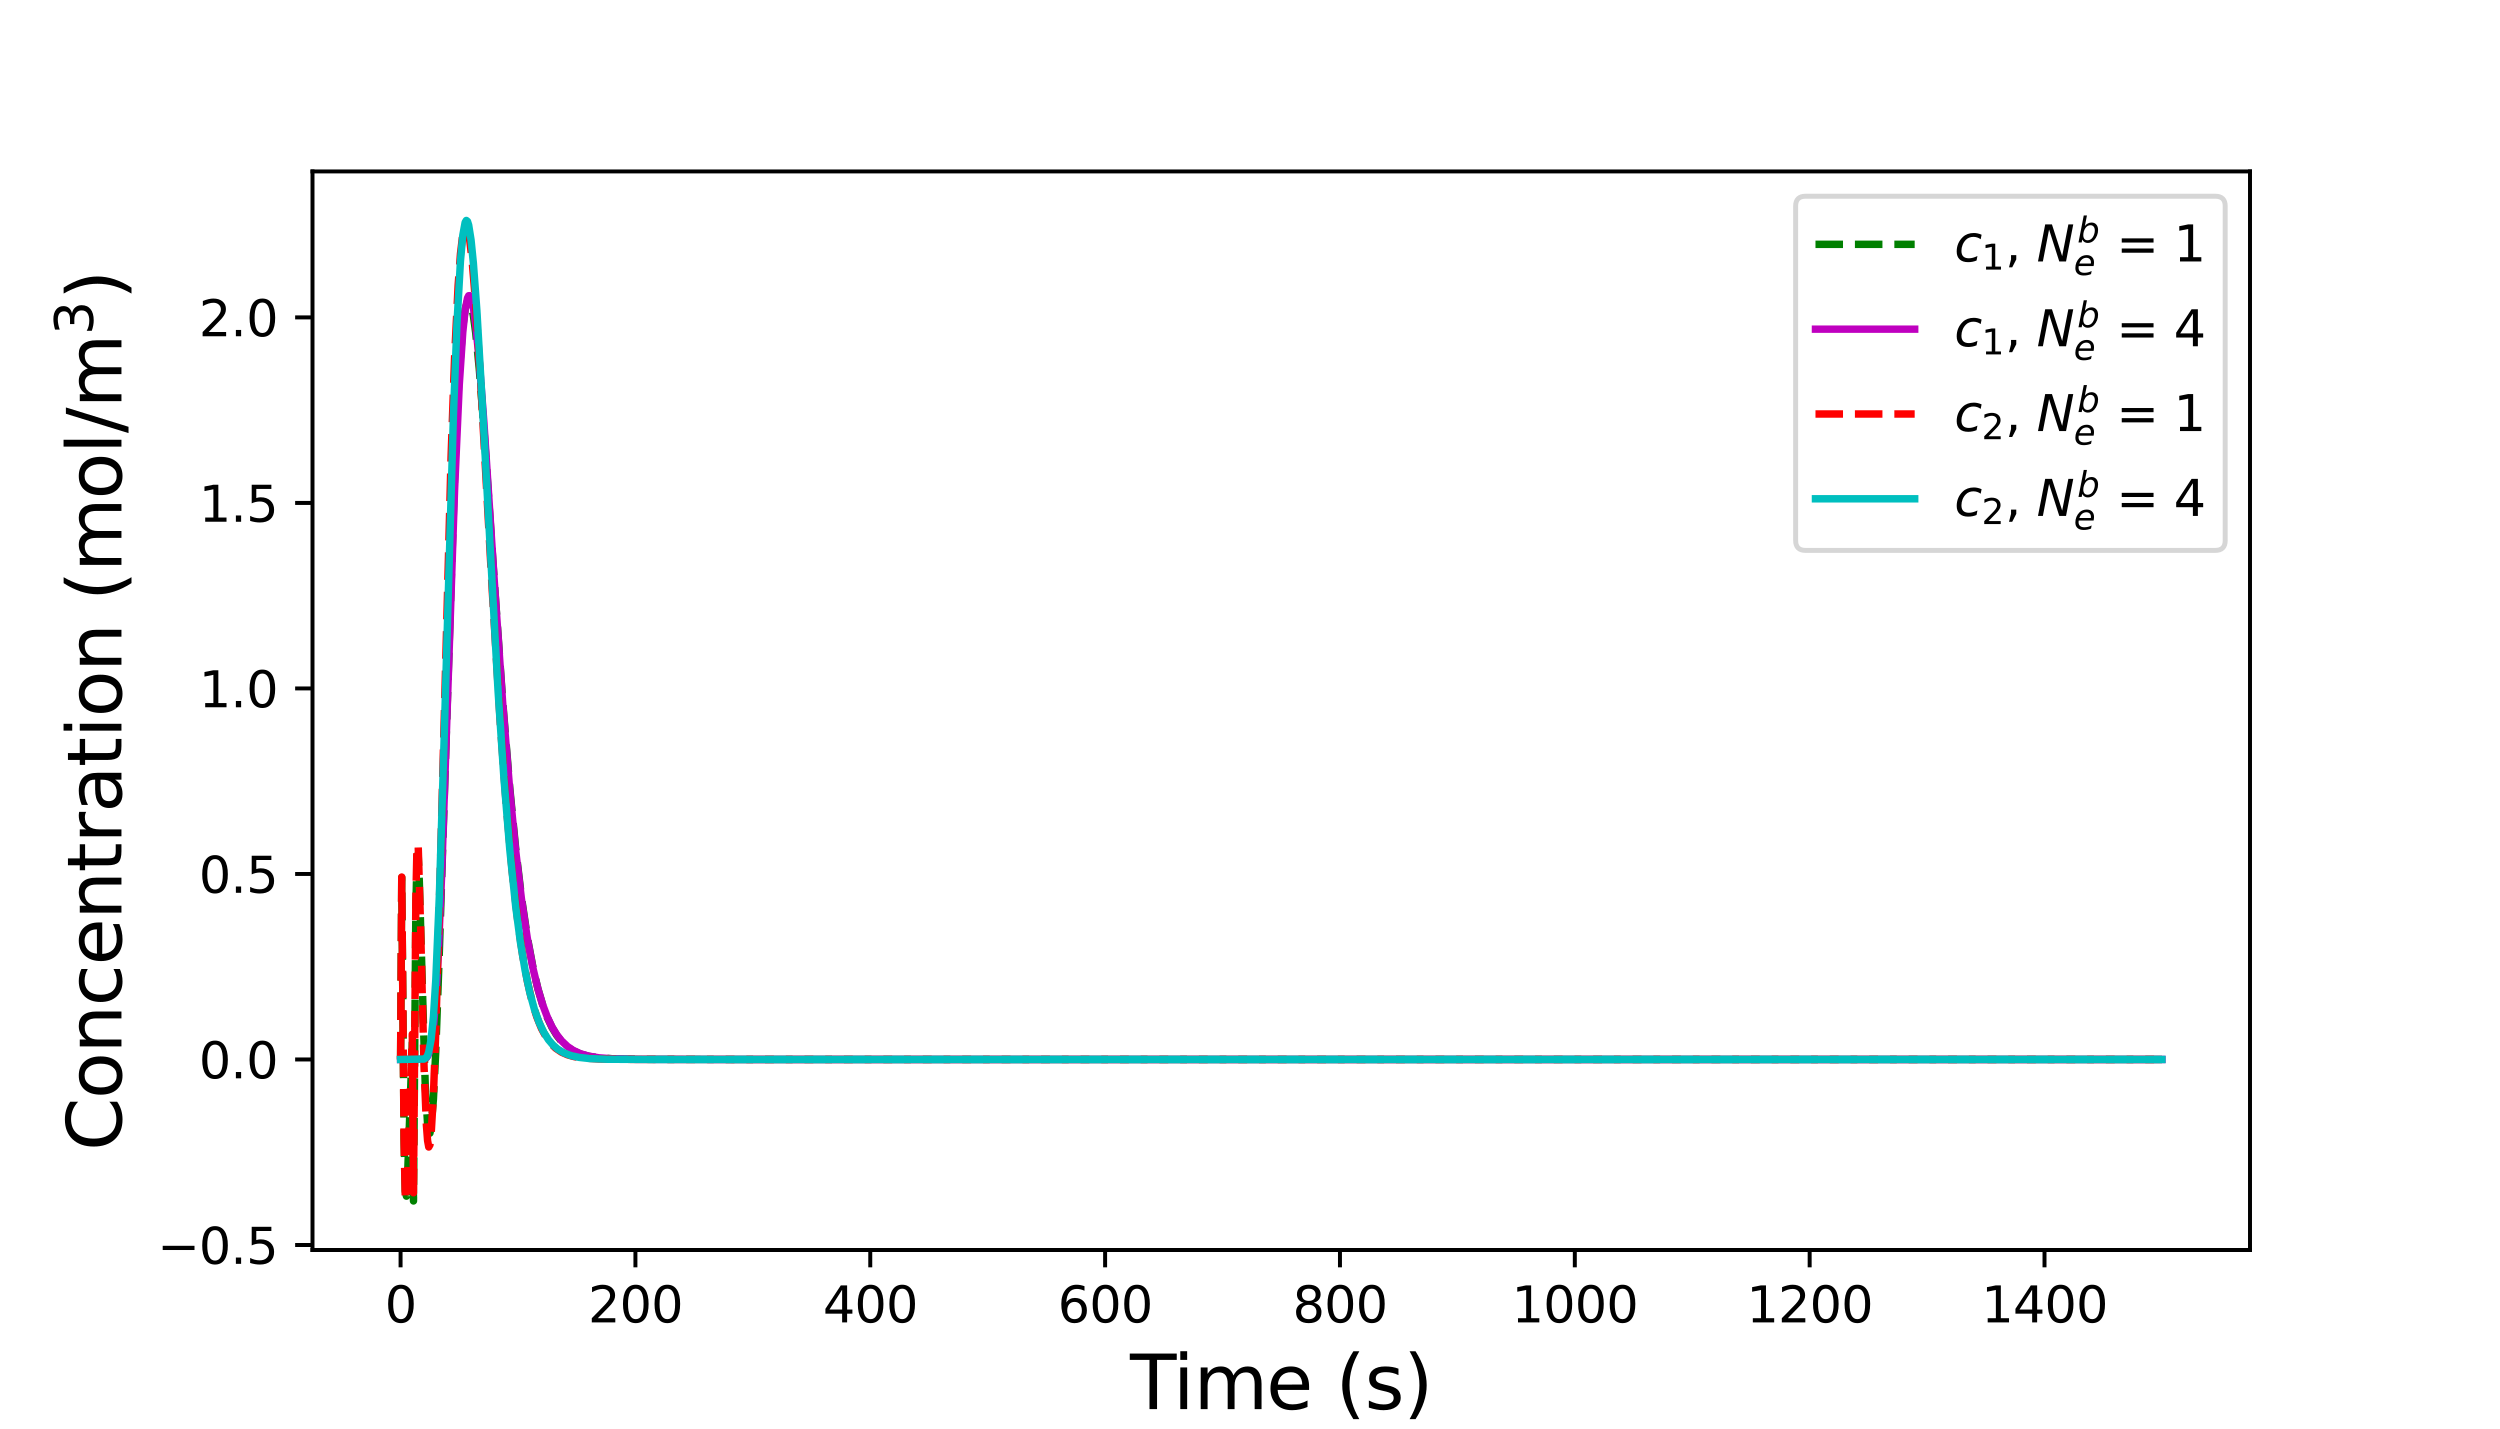<?xml version="1.0" encoding="utf-8" standalone="no"?>
<!DOCTYPE svg PUBLIC "-//W3C//DTD SVG 1.1//EN"
  "http://www.w3.org/Graphics/SVG/1.1/DTD/svg11.dtd">
<svg xmlns:xlink="http://www.w3.org/1999/xlink" width="504pt" height="288pt" viewBox="0 0 504 288" xmlns="http://www.w3.org/2000/svg" version="1.1">
 <defs>
  <style type="text/css">*{stroke-linejoin: round; stroke-linecap: butt}</style>
 </defs>
 <g id="figure_1">
  <g id="patch_1">
   <path d="M 0 288 
L 504 288 
L 504 0 
L 0 0 
z
" style="fill: #ffffff"/>
  </g>
  <g id="axes_1">
   <g id="patch_2">
    <path d="M 63 252 
L 453.6 252 
L 453.6 34.56 
L 63 34.56 
z
" style="fill: #ffffff"/>
   </g>
   <g id="matplotlib.axis_1">
    <g id="xtick_1">
     <g id="line2d_1">
      <defs>
       <path id="m33e3be2c62" d="M 0 0 
L 0 3.5 
" style="stroke: #000000; stroke-width: 0.8"/>
      </defs>
      <g>
       <use xlink:href="#m33e3be2c62" x="80.755" y="252" style="stroke: #000000; stroke-width: 0.8"/>
      </g>
     </g>
     <g id="text_1">
      <!-- 0 -->
      <g transform="translate(77.573 266.598) scale(0.1 -0.1)">
       <defs>
        <path id="DejaVuSans-30" d="M 2034 4250 
Q 1547 4250 1301 3770 
Q 1056 3291 1056 2328 
Q 1056 1369 1301 889 
Q 1547 409 2034 409 
Q 2525 409 2770 889 
Q 3016 1369 3016 2328 
Q 3016 3291 2770 3770 
Q 2525 4250 2034 4250 
z
M 2034 4750 
Q 2819 4750 3233 4129 
Q 3647 3509 3647 2328 
Q 3647 1150 3233 529 
Q 2819 -91 2034 -91 
Q 1250 -91 836 529 
Q 422 1150 422 2328 
Q 422 3509 836 4129 
Q 1250 4750 2034 4750 
z
" transform="scale(0.016)"/>
       </defs>
       <use xlink:href="#DejaVuSans-30"/>
      </g>
     </g>
    </g>
    <g id="xtick_2">
     <g id="line2d_2">
      <g>
       <use xlink:href="#m33e3be2c62" x="128.1" y="252" style="stroke: #000000; stroke-width: 0.8"/>
      </g>
     </g>
     <g id="text_2">
      <!-- 200 -->
      <g transform="translate(118.556 266.598) scale(0.1 -0.1)">
       <defs>
        <path id="DejaVuSans-32" d="M 1228 531 
L 3431 531 
L 3431 0 
L 469 0 
L 469 531 
Q 828 903 1448 1529 
Q 2069 2156 2228 2338 
Q 2531 2678 2651 2914 
Q 2772 3150 2772 3378 
Q 2772 3750 2511 3984 
Q 2250 4219 1831 4219 
Q 1534 4219 1204 4116 
Q 875 4013 500 3803 
L 500 4441 
Q 881 4594 1212 4672 
Q 1544 4750 1819 4750 
Q 2544 4750 2975 4387 
Q 3406 4025 3406 3419 
Q 3406 3131 3298 2873 
Q 3191 2616 2906 2266 
Q 2828 2175 2409 1742 
Q 1991 1309 1228 531 
z
" transform="scale(0.016)"/>
       </defs>
       <use xlink:href="#DejaVuSans-32"/>
       <use xlink:href="#DejaVuSans-30" x="63.623"/>
       <use xlink:href="#DejaVuSans-30" x="127.246"/>
      </g>
     </g>
    </g>
    <g id="xtick_3">
     <g id="line2d_3">
      <g>
       <use xlink:href="#m33e3be2c62" x="175.445" y="252" style="stroke: #000000; stroke-width: 0.8"/>
      </g>
     </g>
     <g id="text_3">
      <!-- 400 -->
      <g transform="translate(165.902 266.598) scale(0.1 -0.1)">
       <defs>
        <path id="DejaVuSans-34" d="M 2419 4116 
L 825 1625 
L 2419 1625 
L 2419 4116 
z
M 2253 4666 
L 3047 4666 
L 3047 1625 
L 3713 1625 
L 3713 1100 
L 3047 1100 
L 3047 0 
L 2419 0 
L 2419 1100 
L 313 1100 
L 313 1709 
L 2253 4666 
z
" transform="scale(0.016)"/>
       </defs>
       <use xlink:href="#DejaVuSans-34"/>
       <use xlink:href="#DejaVuSans-30" x="63.623"/>
       <use xlink:href="#DejaVuSans-30" x="127.246"/>
      </g>
     </g>
    </g>
    <g id="xtick_4">
     <g id="line2d_4">
      <g>
       <use xlink:href="#m33e3be2c62" x="222.791" y="252" style="stroke: #000000; stroke-width: 0.8"/>
      </g>
     </g>
     <g id="text_4">
      <!-- 600 -->
      <g transform="translate(213.247 266.598) scale(0.1 -0.1)">
       <defs>
        <path id="DejaVuSans-36" d="M 2113 2584 
Q 1688 2584 1439 2293 
Q 1191 2003 1191 1497 
Q 1191 994 1439 701 
Q 1688 409 2113 409 
Q 2538 409 2786 701 
Q 3034 994 3034 1497 
Q 3034 2003 2786 2293 
Q 2538 2584 2113 2584 
z
M 3366 4563 
L 3366 3988 
Q 3128 4100 2886 4159 
Q 2644 4219 2406 4219 
Q 1781 4219 1451 3797 
Q 1122 3375 1075 2522 
Q 1259 2794 1537 2939 
Q 1816 3084 2150 3084 
Q 2853 3084 3261 2657 
Q 3669 2231 3669 1497 
Q 3669 778 3244 343 
Q 2819 -91 2113 -91 
Q 1303 -91 875 529 
Q 447 1150 447 2328 
Q 447 3434 972 4092 
Q 1497 4750 2381 4750 
Q 2619 4750 2861 4703 
Q 3103 4656 3366 4563 
z
" transform="scale(0.016)"/>
       </defs>
       <use xlink:href="#DejaVuSans-36"/>
       <use xlink:href="#DejaVuSans-30" x="63.623"/>
       <use xlink:href="#DejaVuSans-30" x="127.246"/>
      </g>
     </g>
    </g>
    <g id="xtick_5">
     <g id="line2d_5">
      <g>
       <use xlink:href="#m33e3be2c62" x="270.136" y="252" style="stroke: #000000; stroke-width: 0.8"/>
      </g>
     </g>
     <g id="text_5">
      <!-- 800 -->
      <g transform="translate(260.593 266.598) scale(0.1 -0.1)">
       <defs>
        <path id="DejaVuSans-38" d="M 2034 2216 
Q 1584 2216 1326 1975 
Q 1069 1734 1069 1313 
Q 1069 891 1326 650 
Q 1584 409 2034 409 
Q 2484 409 2743 651 
Q 3003 894 3003 1313 
Q 3003 1734 2745 1975 
Q 2488 2216 2034 2216 
z
M 1403 2484 
Q 997 2584 770 2862 
Q 544 3141 544 3541 
Q 544 4100 942 4425 
Q 1341 4750 2034 4750 
Q 2731 4750 3128 4425 
Q 3525 4100 3525 3541 
Q 3525 3141 3298 2862 
Q 3072 2584 2669 2484 
Q 3125 2378 3379 2068 
Q 3634 1759 3634 1313 
Q 3634 634 3220 271 
Q 2806 -91 2034 -91 
Q 1263 -91 848 271 
Q 434 634 434 1313 
Q 434 1759 690 2068 
Q 947 2378 1403 2484 
z
M 1172 3481 
Q 1172 3119 1398 2916 
Q 1625 2713 2034 2713 
Q 2441 2713 2670 2916 
Q 2900 3119 2900 3481 
Q 2900 3844 2670 4047 
Q 2441 4250 2034 4250 
Q 1625 4250 1398 4047 
Q 1172 3844 1172 3481 
z
" transform="scale(0.016)"/>
       </defs>
       <use xlink:href="#DejaVuSans-38"/>
       <use xlink:href="#DejaVuSans-30" x="63.623"/>
       <use xlink:href="#DejaVuSans-30" x="127.246"/>
      </g>
     </g>
    </g>
    <g id="xtick_6">
     <g id="line2d_6">
      <g>
       <use xlink:href="#m33e3be2c62" x="317.482" y="252" style="stroke: #000000; stroke-width: 0.8"/>
      </g>
     </g>
     <g id="text_6">
      <!-- 1000 -->
      <g transform="translate(304.757 266.598) scale(0.1 -0.1)">
       <defs>
        <path id="DejaVuSans-31" d="M 794 531 
L 1825 531 
L 1825 4091 
L 703 3866 
L 703 4441 
L 1819 4666 
L 2450 4666 
L 2450 531 
L 3481 531 
L 3481 0 
L 794 0 
L 794 531 
z
" transform="scale(0.016)"/>
       </defs>
       <use xlink:href="#DejaVuSans-31"/>
       <use xlink:href="#DejaVuSans-30" x="63.623"/>
       <use xlink:href="#DejaVuSans-30" x="127.246"/>
       <use xlink:href="#DejaVuSans-30" x="190.869"/>
      </g>
     </g>
    </g>
    <g id="xtick_7">
     <g id="line2d_7">
      <g>
       <use xlink:href="#m33e3be2c62" x="364.827" y="252" style="stroke: #000000; stroke-width: 0.8"/>
      </g>
     </g>
     <g id="text_7">
      <!-- 1200 -->
      <g transform="translate(352.102 266.598) scale(0.1 -0.1)">
       <use xlink:href="#DejaVuSans-31"/>
       <use xlink:href="#DejaVuSans-32" x="63.623"/>
       <use xlink:href="#DejaVuSans-30" x="127.246"/>
       <use xlink:href="#DejaVuSans-30" x="190.869"/>
      </g>
     </g>
    </g>
    <g id="xtick_8">
     <g id="line2d_8">
      <g>
       <use xlink:href="#m33e3be2c62" x="412.173" y="252" style="stroke: #000000; stroke-width: 0.8"/>
      </g>
     </g>
     <g id="text_8">
      <!-- 1400 -->
      <g transform="translate(399.448 266.598) scale(0.1 -0.1)">
       <use xlink:href="#DejaVuSans-31"/>
       <use xlink:href="#DejaVuSans-34" x="63.623"/>
       <use xlink:href="#DejaVuSans-30" x="127.246"/>
       <use xlink:href="#DejaVuSans-30" x="190.869"/>
      </g>
     </g>
    </g>
    <g id="text_9">
     <!-- Time (s) -->
     <g transform="translate(227.807 284.076) scale(0.15 -0.15)">
      <defs>
       <path id="DejaVuSans-54" d="M -19 4666 
L 3928 4666 
L 3928 4134 
L 2272 4134 
L 2272 0 
L 1638 0 
L 1638 4134 
L -19 4134 
L -19 4666 
z
" transform="scale(0.016)"/>
       <path id="DejaVuSans-69" d="M 603 3500 
L 1178 3500 
L 1178 0 
L 603 0 
L 603 3500 
z
M 603 4863 
L 1178 4863 
L 1178 4134 
L 603 4134 
L 603 4863 
z
" transform="scale(0.016)"/>
       <path id="DejaVuSans-6d" d="M 3328 2828 
Q 3544 3216 3844 3400 
Q 4144 3584 4550 3584 
Q 5097 3584 5394 3201 
Q 5691 2819 5691 2113 
L 5691 0 
L 5113 0 
L 5113 2094 
Q 5113 2597 4934 2840 
Q 4756 3084 4391 3084 
Q 3944 3084 3684 2787 
Q 3425 2491 3425 1978 
L 3425 0 
L 2847 0 
L 2847 2094 
Q 2847 2600 2669 2842 
Q 2491 3084 2119 3084 
Q 1678 3084 1418 2786 
Q 1159 2488 1159 1978 
L 1159 0 
L 581 0 
L 581 3500 
L 1159 3500 
L 1159 2956 
Q 1356 3278 1631 3431 
Q 1906 3584 2284 3584 
Q 2666 3584 2933 3390 
Q 3200 3197 3328 2828 
z
" transform="scale(0.016)"/>
       <path id="DejaVuSans-65" d="M 3597 1894 
L 3597 1613 
L 953 1613 
Q 991 1019 1311 708 
Q 1631 397 2203 397 
Q 2534 397 2845 478 
Q 3156 559 3463 722 
L 3463 178 
Q 3153 47 2828 -22 
Q 2503 -91 2169 -91 
Q 1331 -91 842 396 
Q 353 884 353 1716 
Q 353 2575 817 3079 
Q 1281 3584 2069 3584 
Q 2775 3584 3186 3129 
Q 3597 2675 3597 1894 
z
M 3022 2063 
Q 3016 2534 2758 2815 
Q 2500 3097 2075 3097 
Q 1594 3097 1305 2825 
Q 1016 2553 972 2059 
L 3022 2063 
z
" transform="scale(0.016)"/>
       <path id="DejaVuSans-20" transform="scale(0.016)"/>
       <path id="DejaVuSans-28" d="M 1984 4856 
Q 1566 4138 1362 3434 
Q 1159 2731 1159 2009 
Q 1159 1288 1364 580 
Q 1569 -128 1984 -844 
L 1484 -844 
Q 1016 -109 783 600 
Q 550 1309 550 2009 
Q 550 2706 781 3412 
Q 1013 4119 1484 4856 
L 1984 4856 
z
" transform="scale(0.016)"/>
       <path id="DejaVuSans-73" d="M 2834 3397 
L 2834 2853 
Q 2591 2978 2328 3040 
Q 2066 3103 1784 3103 
Q 1356 3103 1142 2972 
Q 928 2841 928 2578 
Q 928 2378 1081 2264 
Q 1234 2150 1697 2047 
L 1894 2003 
Q 2506 1872 2764 1633 
Q 3022 1394 3022 966 
Q 3022 478 2636 193 
Q 2250 -91 1575 -91 
Q 1294 -91 989 -36 
Q 684 19 347 128 
L 347 722 
Q 666 556 975 473 
Q 1284 391 1588 391 
Q 1994 391 2212 530 
Q 2431 669 2431 922 
Q 2431 1156 2273 1281 
Q 2116 1406 1581 1522 
L 1381 1569 
Q 847 1681 609 1914 
Q 372 2147 372 2553 
Q 372 3047 722 3315 
Q 1072 3584 1716 3584 
Q 2034 3584 2315 3537 
Q 2597 3491 2834 3397 
z
" transform="scale(0.016)"/>
       <path id="DejaVuSans-29" d="M 513 4856 
L 1013 4856 
Q 1481 4119 1714 3412 
Q 1947 2706 1947 2009 
Q 1947 1309 1714 600 
Q 1481 -109 1013 -844 
L 513 -844 
Q 928 -128 1133 580 
Q 1338 1288 1338 2009 
Q 1338 2731 1133 3434 
Q 928 4138 513 4856 
z
" transform="scale(0.016)"/>
      </defs>
      <use xlink:href="#DejaVuSans-54"/>
      <use xlink:href="#DejaVuSans-69" x="57.959"/>
      <use xlink:href="#DejaVuSans-6d" x="85.742"/>
      <use xlink:href="#DejaVuSans-65" x="183.154"/>
      <use xlink:href="#DejaVuSans-20" x="244.678"/>
      <use xlink:href="#DejaVuSans-28" x="276.465"/>
      <use xlink:href="#DejaVuSans-73" x="315.479"/>
      <use xlink:href="#DejaVuSans-29" x="367.578"/>
     </g>
    </g>
   </g>
   <g id="matplotlib.axis_2">
    <g id="ytick_1">
     <g id="line2d_9">
      <defs>
       <path id="m60b35fdc57" d="M 0 0 
L -3.5 0 
" style="stroke: #000000; stroke-width: 0.8"/>
      </defs>
      <g>
       <use xlink:href="#m60b35fdc57" x="63" y="250.989" style="stroke: #000000; stroke-width: 0.8"/>
      </g>
     </g>
     <g id="text_10">
      <!-- −0.5 -->
      <g transform="translate(31.717 254.789) scale(0.1 -0.1)">
       <defs>
        <path id="DejaVuSans-2212" d="M 678 2272 
L 4684 2272 
L 4684 1741 
L 678 1741 
L 678 2272 
z
" transform="scale(0.016)"/>
        <path id="DejaVuSans-2e" d="M 684 794 
L 1344 794 
L 1344 0 
L 684 0 
L 684 794 
z
" transform="scale(0.016)"/>
        <path id="DejaVuSans-35" d="M 691 4666 
L 3169 4666 
L 3169 4134 
L 1269 4134 
L 1269 2991 
Q 1406 3038 1543 3061 
Q 1681 3084 1819 3084 
Q 2600 3084 3056 2656 
Q 3513 2228 3513 1497 
Q 3513 744 3044 326 
Q 2575 -91 1722 -91 
Q 1428 -91 1123 -41 
Q 819 9 494 109 
L 494 744 
Q 775 591 1075 516 
Q 1375 441 1709 441 
Q 2250 441 2565 725 
Q 2881 1009 2881 1497 
Q 2881 1984 2565 2268 
Q 2250 2553 1709 2553 
Q 1456 2553 1204 2497 
Q 953 2441 691 2322 
L 691 4666 
z
" transform="scale(0.016)"/>
       </defs>
       <use xlink:href="#DejaVuSans-2212"/>
       <use xlink:href="#DejaVuSans-30" x="83.789"/>
       <use xlink:href="#DejaVuSans-2e" x="147.412"/>
       <use xlink:href="#DejaVuSans-35" x="179.199"/>
      </g>
     </g>
    </g>
    <g id="ytick_2">
     <g id="line2d_10">
      <g>
       <use xlink:href="#m60b35fdc57" x="63" y="213.589" style="stroke: #000000; stroke-width: 0.8"/>
      </g>
     </g>
     <g id="text_11">
      <!-- 0.0 -->
      <g transform="translate(40.097 217.388) scale(0.1 -0.1)">
       <use xlink:href="#DejaVuSans-30"/>
       <use xlink:href="#DejaVuSans-2e" x="63.623"/>
       <use xlink:href="#DejaVuSans-30" x="95.41"/>
      </g>
     </g>
    </g>
    <g id="ytick_3">
     <g id="line2d_11">
      <g>
       <use xlink:href="#m60b35fdc57" x="63" y="176.189" style="stroke: #000000; stroke-width: 0.8"/>
      </g>
     </g>
     <g id="text_12">
      <!-- 0.5 -->
      <g transform="translate(40.097 179.988) scale(0.1 -0.1)">
       <use xlink:href="#DejaVuSans-30"/>
       <use xlink:href="#DejaVuSans-2e" x="63.623"/>
       <use xlink:href="#DejaVuSans-35" x="95.41"/>
      </g>
     </g>
    </g>
    <g id="ytick_4">
     <g id="line2d_12">
      <g>
       <use xlink:href="#m60b35fdc57" x="63" y="138.789" style="stroke: #000000; stroke-width: 0.8"/>
      </g>
     </g>
     <g id="text_13">
      <!-- 1.0 -->
      <g transform="translate(40.097 142.588) scale(0.1 -0.1)">
       <use xlink:href="#DejaVuSans-31"/>
       <use xlink:href="#DejaVuSans-2e" x="63.623"/>
       <use xlink:href="#DejaVuSans-30" x="95.41"/>
      </g>
     </g>
    </g>
    <g id="ytick_5">
     <g id="line2d_13">
      <g>
       <use xlink:href="#m60b35fdc57" x="63" y="101.388" style="stroke: #000000; stroke-width: 0.8"/>
      </g>
     </g>
     <g id="text_14">
      <!-- 1.5 -->
      <g transform="translate(40.097 105.188) scale(0.1 -0.1)">
       <use xlink:href="#DejaVuSans-31"/>
       <use xlink:href="#DejaVuSans-2e" x="63.623"/>
       <use xlink:href="#DejaVuSans-35" x="95.41"/>
      </g>
     </g>
    </g>
    <g id="ytick_6">
     <g id="line2d_14">
      <g>
       <use xlink:href="#m60b35fdc57" x="63" y="63.988" style="stroke: #000000; stroke-width: 0.8"/>
      </g>
     </g>
     <g id="text_15">
      <!-- 2.0 -->
      <g transform="translate(40.097 67.787) scale(0.1 -0.1)">
       <use xlink:href="#DejaVuSans-32"/>
       <use xlink:href="#DejaVuSans-2e" x="63.623"/>
       <use xlink:href="#DejaVuSans-30" x="95.41"/>
      </g>
     </g>
    </g>
    <g id="text_16">
     <!-- Concentration (mol/m$^3$) -->
     <g transform="translate(24.598 232.005) rotate(-90) scale(0.15 -0.15)">
      <defs>
       <path id="DejaVuSans-43" d="M 4122 4306 
L 4122 3641 
Q 3803 3938 3442 4084 
Q 3081 4231 2675 4231 
Q 1875 4231 1450 3742 
Q 1025 3253 1025 2328 
Q 1025 1406 1450 917 
Q 1875 428 2675 428 
Q 3081 428 3442 575 
Q 3803 722 4122 1019 
L 4122 359 
Q 3791 134 3420 21 
Q 3050 -91 2638 -91 
Q 1578 -91 968 557 
Q 359 1206 359 2328 
Q 359 3453 968 4101 
Q 1578 4750 2638 4750 
Q 3056 4750 3426 4639 
Q 3797 4528 4122 4306 
z
" transform="scale(0.016)"/>
       <path id="DejaVuSans-6f" d="M 1959 3097 
Q 1497 3097 1228 2736 
Q 959 2375 959 1747 
Q 959 1119 1226 758 
Q 1494 397 1959 397 
Q 2419 397 2687 759 
Q 2956 1122 2956 1747 
Q 2956 2369 2687 2733 
Q 2419 3097 1959 3097 
z
M 1959 3584 
Q 2709 3584 3137 3096 
Q 3566 2609 3566 1747 
Q 3566 888 3137 398 
Q 2709 -91 1959 -91 
Q 1206 -91 779 398 
Q 353 888 353 1747 
Q 353 2609 779 3096 
Q 1206 3584 1959 3584 
z
" transform="scale(0.016)"/>
       <path id="DejaVuSans-6e" d="M 3513 2113 
L 3513 0 
L 2938 0 
L 2938 2094 
Q 2938 2591 2744 2837 
Q 2550 3084 2163 3084 
Q 1697 3084 1428 2787 
Q 1159 2491 1159 1978 
L 1159 0 
L 581 0 
L 581 3500 
L 1159 3500 
L 1159 2956 
Q 1366 3272 1645 3428 
Q 1925 3584 2291 3584 
Q 2894 3584 3203 3211 
Q 3513 2838 3513 2113 
z
" transform="scale(0.016)"/>
       <path id="DejaVuSans-63" d="M 3122 3366 
L 3122 2828 
Q 2878 2963 2633 3030 
Q 2388 3097 2138 3097 
Q 1578 3097 1268 2742 
Q 959 2388 959 1747 
Q 959 1106 1268 751 
Q 1578 397 2138 397 
Q 2388 397 2633 464 
Q 2878 531 3122 666 
L 3122 134 
Q 2881 22 2623 -34 
Q 2366 -91 2075 -91 
Q 1284 -91 818 406 
Q 353 903 353 1747 
Q 353 2603 823 3093 
Q 1294 3584 2113 3584 
Q 2378 3584 2631 3529 
Q 2884 3475 3122 3366 
z
" transform="scale(0.016)"/>
       <path id="DejaVuSans-74" d="M 1172 4494 
L 1172 3500 
L 2356 3500 
L 2356 3053 
L 1172 3053 
L 1172 1153 
Q 1172 725 1289 603 
Q 1406 481 1766 481 
L 2356 481 
L 2356 0 
L 1766 0 
Q 1100 0 847 248 
Q 594 497 594 1153 
L 594 3053 
L 172 3053 
L 172 3500 
L 594 3500 
L 594 4494 
L 1172 4494 
z
" transform="scale(0.016)"/>
       <path id="DejaVuSans-72" d="M 2631 2963 
Q 2534 3019 2420 3045 
Q 2306 3072 2169 3072 
Q 1681 3072 1420 2755 
Q 1159 2438 1159 1844 
L 1159 0 
L 581 0 
L 581 3500 
L 1159 3500 
L 1159 2956 
Q 1341 3275 1631 3429 
Q 1922 3584 2338 3584 
Q 2397 3584 2469 3576 
Q 2541 3569 2628 3553 
L 2631 2963 
z
" transform="scale(0.016)"/>
       <path id="DejaVuSans-61" d="M 2194 1759 
Q 1497 1759 1228 1600 
Q 959 1441 959 1056 
Q 959 750 1161 570 
Q 1363 391 1709 391 
Q 2188 391 2477 730 
Q 2766 1069 2766 1631 
L 2766 1759 
L 2194 1759 
z
M 3341 1997 
L 3341 0 
L 2766 0 
L 2766 531 
Q 2569 213 2275 61 
Q 1981 -91 1556 -91 
Q 1019 -91 701 211 
Q 384 513 384 1019 
Q 384 1609 779 1909 
Q 1175 2209 1959 2209 
L 2766 2209 
L 2766 2266 
Q 2766 2663 2505 2880 
Q 2244 3097 1772 3097 
Q 1472 3097 1187 3025 
Q 903 2953 641 2809 
L 641 3341 
Q 956 3463 1253 3523 
Q 1550 3584 1831 3584 
Q 2591 3584 2966 3190 
Q 3341 2797 3341 1997 
z
" transform="scale(0.016)"/>
       <path id="DejaVuSans-6c" d="M 603 4863 
L 1178 4863 
L 1178 0 
L 603 0 
L 603 4863 
z
" transform="scale(0.016)"/>
       <path id="DejaVuSans-2f" d="M 1625 4666 
L 2156 4666 
L 531 -594 
L 0 -594 
L 1625 4666 
z
" transform="scale(0.016)"/>
       <path id="DejaVuSans-33" d="M 2597 2516 
Q 3050 2419 3304 2112 
Q 3559 1806 3559 1356 
Q 3559 666 3084 287 
Q 2609 -91 1734 -91 
Q 1441 -91 1130 -33 
Q 819 25 488 141 
L 488 750 
Q 750 597 1062 519 
Q 1375 441 1716 441 
Q 2309 441 2620 675 
Q 2931 909 2931 1356 
Q 2931 1769 2642 2001 
Q 2353 2234 1838 2234 
L 1294 2234 
L 1294 2753 
L 1863 2753 
Q 2328 2753 2575 2939 
Q 2822 3125 2822 3475 
Q 2822 3834 2567 4026 
Q 2313 4219 1838 4219 
Q 1578 4219 1281 4162 
Q 984 4106 628 3988 
L 628 4550 
Q 988 4650 1302 4700 
Q 1616 4750 1894 4750 
Q 2613 4750 3031 4423 
Q 3450 4097 3450 3541 
Q 3450 3153 3228 2886 
Q 3006 2619 2597 2516 
z
" transform="scale(0.016)"/>
      </defs>
      <use xlink:href="#DejaVuSans-43" transform="translate(0 0.766)"/>
      <use xlink:href="#DejaVuSans-6f" transform="translate(69.824 0.766)"/>
      <use xlink:href="#DejaVuSans-6e" transform="translate(131.006 0.766)"/>
      <use xlink:href="#DejaVuSans-63" transform="translate(194.385 0.766)"/>
      <use xlink:href="#DejaVuSans-65" transform="translate(249.365 0.766)"/>
      <use xlink:href="#DejaVuSans-6e" transform="translate(310.889 0.766)"/>
      <use xlink:href="#DejaVuSans-74" transform="translate(374.268 0.766)"/>
      <use xlink:href="#DejaVuSans-72" transform="translate(413.477 0.766)"/>
      <use xlink:href="#DejaVuSans-61" transform="translate(454.59 0.766)"/>
      <use xlink:href="#DejaVuSans-74" transform="translate(515.869 0.766)"/>
      <use xlink:href="#DejaVuSans-69" transform="translate(555.078 0.766)"/>
      <use xlink:href="#DejaVuSans-6f" transform="translate(582.861 0.766)"/>
      <use xlink:href="#DejaVuSans-6e" transform="translate(644.043 0.766)"/>
      <use xlink:href="#DejaVuSans-20" transform="translate(707.422 0.766)"/>
      <use xlink:href="#DejaVuSans-28" transform="translate(739.209 0.766)"/>
      <use xlink:href="#DejaVuSans-6d" transform="translate(778.223 0.766)"/>
      <use xlink:href="#DejaVuSans-6f" transform="translate(875.635 0.766)"/>
      <use xlink:href="#DejaVuSans-6c" transform="translate(936.816 0.766)"/>
      <use xlink:href="#DejaVuSans-2f" transform="translate(964.6 0.766)"/>
      <use xlink:href="#DejaVuSans-6d" transform="translate(998.291 0.766)"/>
      <use xlink:href="#DejaVuSans-33" transform="translate(1096.66 39.047) scale(0.7)"/>
      <use xlink:href="#DejaVuSans-29" transform="translate(1143.931 0.766)"/>
     </g>
    </g>
   </g>
   <g id="line2d_15">
    <path d="M 80.755 213.589 
L 80.991 176.923 
L 81.465 229.723 
L 81.701 240.154 
L 81.938 241.146 
L 82.175 236.796 
L 83.122 210.256 
L 83.359 242.116 
L 83.832 183.518 
L 84.069 172.563 
L 84.305 172.172 
L 84.542 177.871 
L 85.726 218.7 
L 86.199 226.612 
L 86.436 228.247 
L 86.673 228.443 
L 86.909 227.307 
L 87.383 221.511 
L 87.856 211.813 
L 88.567 192.007 
L 91.881 88.63 
L 92.591 74.97 
L 93.301 65.901 
L 93.775 62.352 
L 94.248 60.678 
L 94.485 60.498 
L 94.721 60.726 
L 94.958 61.34 
L 95.432 63.626 
L 95.905 67.155 
L 96.615 74.337 
L 97.562 86.431 
L 99.456 114.399 
L 101.35 141.46 
L 102.77 158.845 
L 103.954 170.976 
L 105.137 180.977 
L 106.321 189.02 
L 107.505 195.348 
L 108.452 199.358 
L 109.399 202.58 
L 110.345 205.14 
L 111.292 207.154 
L 112.239 208.722 
L 113.186 209.931 
L 114.37 211.05 
L 115.553 211.84 
L 116.974 212.479 
L 118.631 212.939 
L 120.761 213.261 
L 123.839 213.463 
L 129.52 213.565 
L 149.642 213.589 
L 435.845 213.589 
L 435.845 213.589 
" clip-path="url(#p43475ff2a0)" style="fill: none; stroke-dasharray: 5.55,2.4; stroke-dashoffset: 0; stroke: #008000; stroke-width: 1.5"/>
   </g>
   <g id="line2d_16">
    <path d="M 80.755 213.589 
L 85.489 213.523 
L 85.963 213.261 
L 86.199 212.947 
L 86.436 212.432 
L 86.909 210.525 
L 87.383 206.969 
L 87.856 201.237 
L 88.33 193.031 
L 89.04 176.31 
L 90.224 140.92 
L 91.644 98.771 
L 92.591 77.571 
L 93.301 66.935 
L 93.775 62.488 
L 94.248 60.091 
L 94.485 59.621 
L 94.721 59.607 
L 94.958 60.027 
L 95.432 62.059 
L 95.905 65.493 
L 96.615 72.764 
L 97.562 85.245 
L 99.693 117.826 
L 101.35 141.831 
L 102.77 159.339 
L 103.954 171.432 
L 105.137 181.328 
L 106.321 189.242 
L 107.505 195.45 
L 108.452 199.38 
L 109.399 202.539 
L 110.345 205.056 
L 111.292 207.044 
L 112.239 208.601 
L 113.186 209.81 
L 114.37 210.941 
L 115.553 211.749 
L 116.974 212.414 
L 118.631 212.902 
L 120.761 213.252 
L 123.602 213.463 
L 128.573 213.568 
L 146.091 213.589 
L 435.845 213.589 
L 435.845 213.589 
" clip-path="url(#p43475ff2a0)" style="fill: none; stroke: #bf00bf; stroke-width: 1.5; stroke-linecap: square"/>
   </g>
   <g id="line2d_17">
    <path d="M 80.755 213.589 
L 80.991 176.814 
L 81.465 230.694 
L 81.701 241.326 
L 81.938 242.073 
L 82.175 237.183 
L 83.122 208.499 
L 83.359 240.464 
L 83.832 181.313 
L 84.069 170.33 
L 84.305 170.364 
L 84.779 186.376 
L 85.489 215.034 
L 85.963 226.839 
L 86.199 229.946 
L 86.436 231.237 
L 86.673 230.813 
L 86.909 228.804 
L 87.383 220.616 
L 87.856 207.892 
L 88.803 173.732 
L 90.934 92.115 
L 91.644 72.064 
L 92.354 57.591 
L 92.828 51.153 
L 93.301 47.213 
L 93.538 46.136 
L 93.775 45.622 
L 94.011 45.645 
L 94.248 46.176 
L 94.721 48.633 
L 95.195 52.73 
L 95.905 61.361 
L 96.852 76.142 
L 99.219 118.792 
L 100.876 146.075 
L 102.06 162.333 
L 103.244 175.617 
L 104.427 186.083 
L 105.374 192.655 
L 106.321 197.856 
L 107.268 201.904 
L 108.215 205.007 
L 109.162 207.35 
L 110.109 209.096 
L 111.056 210.379 
L 112.003 211.311 
L 113.186 212.116 
L 114.37 212.639 
L 115.79 213.027 
L 117.684 213.304 
L 120.761 213.486 
L 127.153 213.574 
L 154.613 213.589 
L 435.845 213.589 
L 435.845 213.589 
" clip-path="url(#p43475ff2a0)" style="fill: none; stroke-dasharray: 5.55,2.4; stroke-dashoffset: 0; stroke: #ff0000; stroke-width: 1.5"/>
   </g>
   <g id="line2d_18">
    <path d="M 80.755 213.589 
L 85.489 213.504 
L 85.963 213.161 
L 86.199 212.749 
L 86.436 212.071 
L 86.909 209.562 
L 87.383 204.916 
L 87.856 197.509 
L 88.567 180.724 
L 89.513 149.817 
L 91.407 83.809 
L 92.117 65.375 
L 92.828 52.612 
L 93.301 47.425 
L 93.775 44.825 
L 94.011 44.444 
L 94.248 44.638 
L 94.485 45.376 
L 94.958 48.34 
L 95.432 53.036 
L 96.142 62.645 
L 97.325 83.034 
L 100.403 139.239 
L 101.587 156.847 
L 102.77 171.282 
L 103.954 182.683 
L 104.901 189.864 
L 105.848 195.572 
L 106.795 200.043 
L 107.741 203.499 
L 108.688 206.14 
L 109.635 208.135 
L 110.582 209.627 
L 111.529 210.733 
L 112.476 211.544 
L 113.66 212.255 
L 115.08 212.801 
L 116.737 213.17 
L 118.868 213.407 
L 122.419 213.546 
L 131.414 213.588 
L 435.845 213.589 
L 435.845 213.589 
" clip-path="url(#p43475ff2a0)" style="fill: none; stroke: #00bfbf; stroke-width: 1.5; stroke-linecap: square"/>
   </g>
   <g id="patch_3">
    <path d="M 63 252 
L 63 34.56 
" style="fill: none; stroke: #000000; stroke-width: 0.8; stroke-linejoin: miter; stroke-linecap: square"/>
   </g>
   <g id="patch_4">
    <path d="M 453.6 252 
L 453.6 34.56 
" style="fill: none; stroke: #000000; stroke-width: 0.8; stroke-linejoin: miter; stroke-linecap: square"/>
   </g>
   <g id="patch_5">
    <path d="M 63 252 
L 453.6 252 
" style="fill: none; stroke: #000000; stroke-width: 0.8; stroke-linejoin: miter; stroke-linecap: square"/>
   </g>
   <g id="patch_6">
    <path d="M 63 34.56 
L 453.6 34.56 
" style="fill: none; stroke: #000000; stroke-width: 0.8; stroke-linejoin: miter; stroke-linecap: square"/>
   </g>
   <g id="legend_1">
    <g id="patch_7">
     <path d="M 364 110.96 
L 446.6 110.96 
Q 448.6 110.96 448.6 108.96 
L 448.6 41.56 
Q 448.6 39.56 446.6 39.56 
L 364 39.56 
Q 362 39.56 362 41.56 
L 362 108.96 
Q 362 110.96 364 110.96 
z
" style="fill: #ffffff; opacity: 0.8; stroke: #cccccc; stroke-linejoin: miter"/>
    </g>
    <g id="line2d_19">
     <path d="M 366 49.26 
L 376 49.26 
L 386 49.26 
" style="fill: none; stroke-dasharray: 5.55,2.4; stroke-dashoffset: 0; stroke: #008000; stroke-width: 1.5"/>
    </g>
    <g id="text_17">
     <!-- $c_1$, $N_e^b$ = 1 -->
     <g transform="translate(394 52.76) scale(0.1 -0.1)">
      <defs>
       <path id="DejaVuSans-Oblique-63" d="M 3431 3366 
L 3316 2797 
Q 3109 2947 2876 3022 
Q 2644 3097 2394 3097 
Q 2119 3097 1870 3000 
Q 1622 2903 1453 2725 
Q 1184 2453 1037 2087 
Q 891 1722 891 1331 
Q 891 859 1127 628 
Q 1363 397 1844 397 
Q 2081 397 2348 469 
Q 2616 541 2906 684 
L 2797 116 
Q 2547 13 2283 -39 
Q 2019 -91 1741 -91 
Q 1044 -91 669 257 
Q 294 606 294 1253 
Q 294 1797 489 2255 
Q 684 2713 1069 3078 
Q 1331 3328 1684 3456 
Q 2038 3584 2456 3584 
Q 2700 3584 2940 3529 
Q 3181 3475 3431 3366 
z
" transform="scale(0.016)"/>
       <path id="DejaVuSans-2c" d="M 750 794 
L 1409 794 
L 1409 256 
L 897 -744 
L 494 -744 
L 750 256 
L 750 794 
z
" transform="scale(0.016)"/>
       <path id="DejaVuSans-Oblique-4e" d="M 1081 4666 
L 1931 4666 
L 3219 666 
L 4000 4666 
L 4616 4666 
L 3706 0 
L 2853 0 
L 1569 4025 
L 788 0 
L 172 0 
L 1081 4666 
z
" transform="scale(0.016)"/>
       <path id="DejaVuSans-Oblique-62" d="M 3169 2138 
Q 3169 2591 2961 2847 
Q 2753 3103 2388 3103 
Q 2122 3103 1889 2973 
Q 1656 2844 1484 2597 
Q 1303 2338 1198 1995 
Q 1094 1653 1094 1313 
Q 1094 881 1298 636 
Q 1503 391 1863 391 
Q 2134 391 2365 517 
Q 2597 644 2772 891 
Q 2950 1147 3059 1487 
Q 3169 1828 3169 2138 
z
M 1381 2969 
Q 1594 3256 1914 3420 
Q 2234 3584 2584 3584 
Q 3122 3584 3439 3221 
Q 3756 2859 3756 2241 
Q 3756 1734 3570 1259 
Q 3384 784 3041 416 
Q 2816 172 2522 40 
Q 2228 -91 1906 -91 
Q 1566 -91 1316 65 
Q 1066 222 909 531 
L 806 0 
L 231 0 
L 1178 4863 
L 1753 4863 
L 1381 2969 
z
" transform="scale(0.016)"/>
       <path id="DejaVuSans-Oblique-65" d="M 3078 2063 
Q 3088 2113 3092 2166 
Q 3097 2219 3097 2272 
Q 3097 2653 2873 2875 
Q 2650 3097 2266 3097 
Q 1838 3097 1509 2826 
Q 1181 2556 1013 2059 
L 3078 2063 
z
M 3578 1613 
L 903 1613 
Q 884 1494 878 1425 
Q 872 1356 872 1306 
Q 872 872 1139 634 
Q 1406 397 1894 397 
Q 2269 397 2603 481 
Q 2938 566 3225 728 
L 3116 159 
Q 2806 34 2476 -28 
Q 2147 -91 1806 -91 
Q 1078 -91 686 257 
Q 294 606 294 1247 
Q 294 1794 489 2264 
Q 684 2734 1063 3103 
Q 1306 3334 1642 3459 
Q 1978 3584 2356 3584 
Q 2950 3584 3301 3228 
Q 3653 2872 3653 2272 
Q 3653 2128 3634 1964 
Q 3616 1800 3578 1613 
z
" transform="scale(0.016)"/>
       <path id="DejaVuSans-3d" d="M 678 2906 
L 4684 2906 
L 4684 2381 
L 678 2381 
L 678 2906 
z
M 678 1631 
L 4684 1631 
L 4684 1100 
L 678 1100 
L 678 1631 
z
" transform="scale(0.016)"/>
      </defs>
      <use xlink:href="#DejaVuSans-Oblique-63" transform="translate(0 0.53)"/>
      <use xlink:href="#DejaVuSans-31" transform="translate(54.98 -15.877) scale(0.7)"/>
      <use xlink:href="#DejaVuSans-2c" transform="translate(102.251 0.53)"/>
      <use xlink:href="#DejaVuSans-20" transform="translate(134.038 0.53)"/>
      <use xlink:href="#DejaVuSans-Oblique-4e" transform="translate(165.825 0.53)"/>
      <use xlink:href="#DejaVuSans-Oblique-62" transform="translate(247.647 38.811) scale(0.7)"/>
      <use xlink:href="#DejaVuSans-Oblique-65" transform="translate(240.63 -26.814) scale(0.7)"/>
      <use xlink:href="#DejaVuSans-20" transform="translate(294.815 0.53)"/>
      <use xlink:href="#DejaVuSans-3d" transform="translate(326.602 0.53)"/>
      <use xlink:href="#DejaVuSans-20" transform="translate(410.391 0.53)"/>
      <use xlink:href="#DejaVuSans-31" transform="translate(442.178 0.53)"/>
     </g>
    </g>
    <g id="line2d_20">
     <path d="M 366 66.36 
L 376 66.36 
L 386 66.36 
" style="fill: none; stroke: #bf00bf; stroke-width: 1.5; stroke-linecap: square"/>
    </g>
    <g id="text_18">
     <!-- $c_1$, $N_e^b$ = 4 -->
     <g transform="translate(394 69.86) scale(0.1 -0.1)">
      <use xlink:href="#DejaVuSans-Oblique-63" transform="translate(0 0.53)"/>
      <use xlink:href="#DejaVuSans-31" transform="translate(54.98 -15.877) scale(0.7)"/>
      <use xlink:href="#DejaVuSans-2c" transform="translate(102.251 0.53)"/>
      <use xlink:href="#DejaVuSans-20" transform="translate(134.038 0.53)"/>
      <use xlink:href="#DejaVuSans-Oblique-4e" transform="translate(165.825 0.53)"/>
      <use xlink:href="#DejaVuSans-Oblique-62" transform="translate(247.647 38.811) scale(0.7)"/>
      <use xlink:href="#DejaVuSans-Oblique-65" transform="translate(240.63 -26.814) scale(0.7)"/>
      <use xlink:href="#DejaVuSans-20" transform="translate(294.815 0.53)"/>
      <use xlink:href="#DejaVuSans-3d" transform="translate(326.602 0.53)"/>
      <use xlink:href="#DejaVuSans-20" transform="translate(410.391 0.53)"/>
      <use xlink:href="#DejaVuSans-34" transform="translate(442.178 0.53)"/>
     </g>
    </g>
    <g id="line2d_21">
     <path d="M 366 83.46 
L 376 83.46 
L 386 83.46 
" style="fill: none; stroke-dasharray: 5.55,2.4; stroke-dashoffset: 0; stroke: #ff0000; stroke-width: 1.5"/>
    </g>
    <g id="text_19">
     <!-- $c_2$, $N_e^b$ = 1 -->
     <g transform="translate(394 86.96) scale(0.1 -0.1)">
      <use xlink:href="#DejaVuSans-Oblique-63" transform="translate(0 0.53)"/>
      <use xlink:href="#DejaVuSans-32" transform="translate(54.98 -15.877) scale(0.7)"/>
      <use xlink:href="#DejaVuSans-2c" transform="translate(102.251 0.53)"/>
      <use xlink:href="#DejaVuSans-20" transform="translate(134.038 0.53)"/>
      <use xlink:href="#DejaVuSans-Oblique-4e" transform="translate(165.825 0.53)"/>
      <use xlink:href="#DejaVuSans-Oblique-62" transform="translate(247.647 38.811) scale(0.7)"/>
      <use xlink:href="#DejaVuSans-Oblique-65" transform="translate(240.63 -26.814) scale(0.7)"/>
      <use xlink:href="#DejaVuSans-20" transform="translate(294.815 0.53)"/>
      <use xlink:href="#DejaVuSans-3d" transform="translate(326.602 0.53)"/>
      <use xlink:href="#DejaVuSans-20" transform="translate(410.391 0.53)"/>
      <use xlink:href="#DejaVuSans-31" transform="translate(442.178 0.53)"/>
     </g>
    </g>
    <g id="line2d_22">
     <path d="M 366 100.56 
L 376 100.56 
L 386 100.56 
" style="fill: none; stroke: #00bfbf; stroke-width: 1.5; stroke-linecap: square"/>
    </g>
    <g id="text_20">
     <!-- $c_2$, $N_e^b$ = 4 -->
     <g transform="translate(394 104.06) scale(0.1 -0.1)">
      <use xlink:href="#DejaVuSans-Oblique-63" transform="translate(0 0.53)"/>
      <use xlink:href="#DejaVuSans-32" transform="translate(54.98 -15.877) scale(0.7)"/>
      <use xlink:href="#DejaVuSans-2c" transform="translate(102.251 0.53)"/>
      <use xlink:href="#DejaVuSans-20" transform="translate(134.038 0.53)"/>
      <use xlink:href="#DejaVuSans-Oblique-4e" transform="translate(165.825 0.53)"/>
      <use xlink:href="#DejaVuSans-Oblique-62" transform="translate(247.647 38.811) scale(0.7)"/>
      <use xlink:href="#DejaVuSans-Oblique-65" transform="translate(240.63 -26.814) scale(0.7)"/>
      <use xlink:href="#DejaVuSans-20" transform="translate(294.815 0.53)"/>
      <use xlink:href="#DejaVuSans-3d" transform="translate(326.602 0.53)"/>
      <use xlink:href="#DejaVuSans-20" transform="translate(410.391 0.53)"/>
      <use xlink:href="#DejaVuSans-34" transform="translate(442.178 0.53)"/>
     </g>
    </g>
   </g>
  </g>
 </g>
 <defs>
  <clipPath id="p43475ff2a0">
   <rect x="63" y="34.56" width="390.6" height="217.44"/>
  </clipPath>
 </defs>
</svg>
